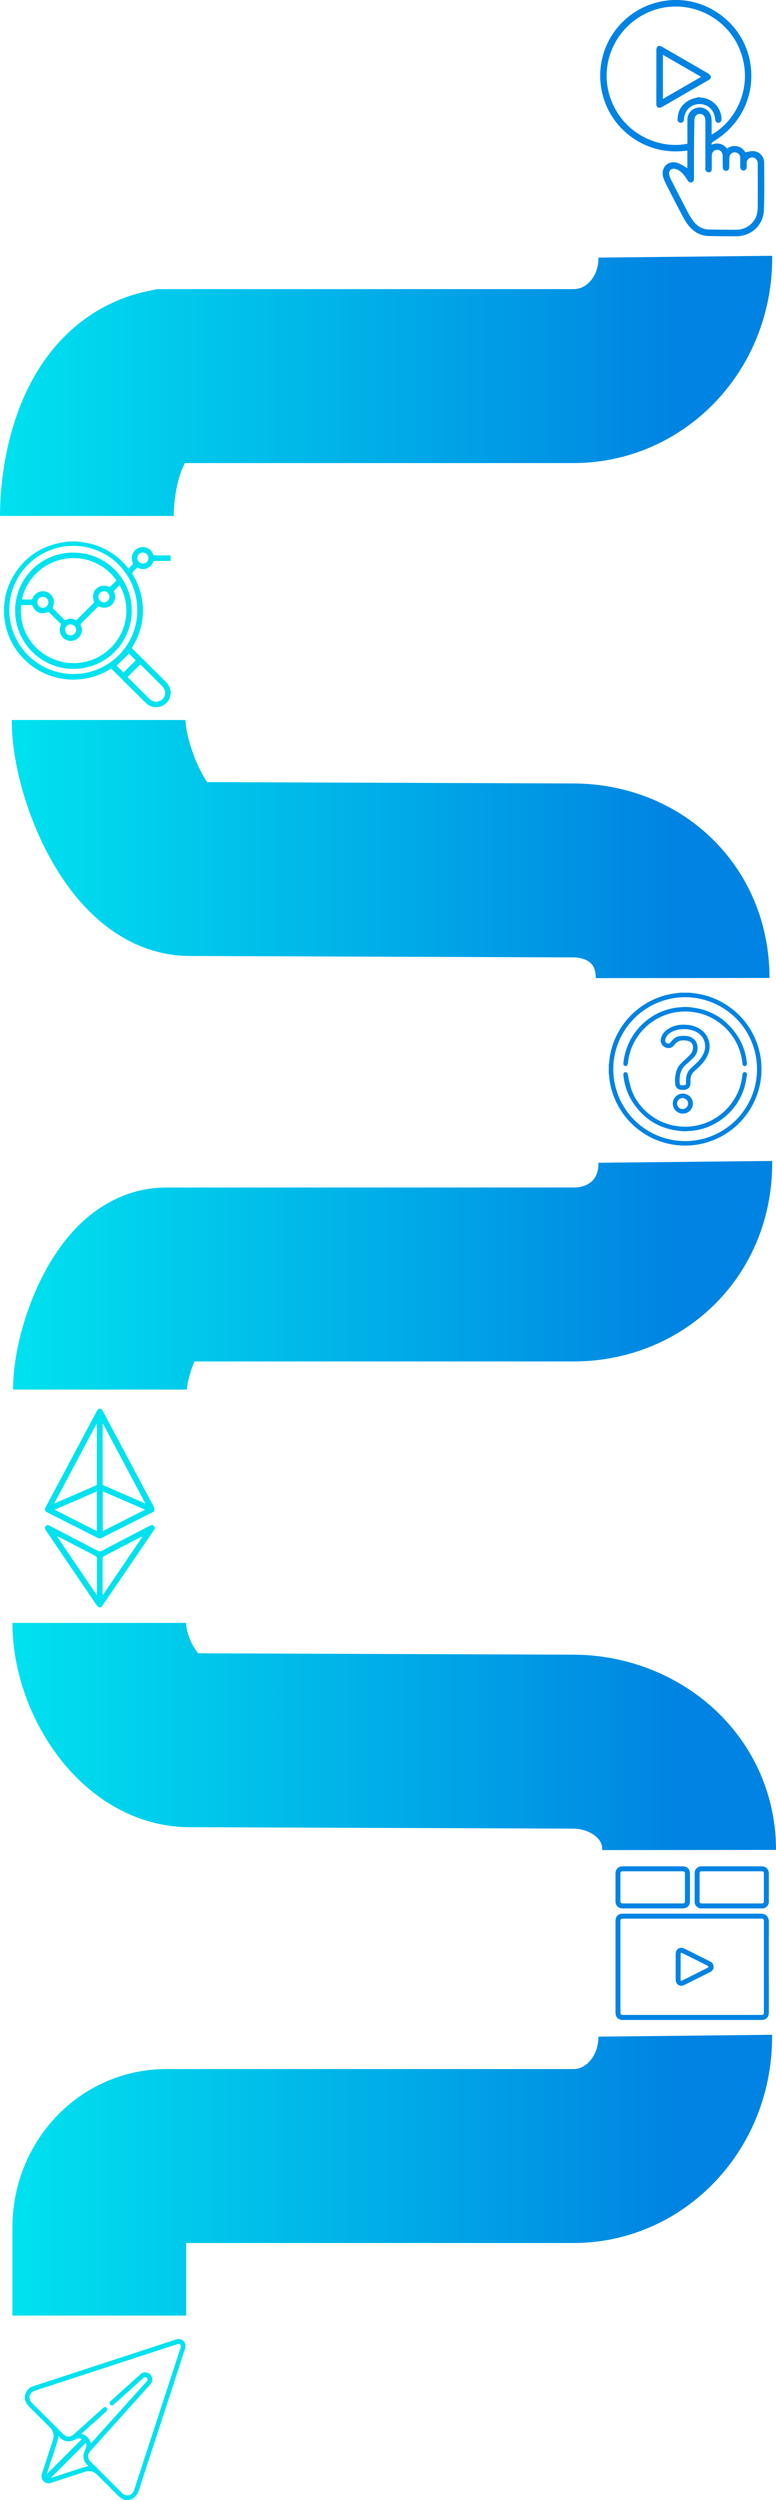 <svg xmlns="http://www.w3.org/2000/svg" xmlns:xlink="http://www.w3.org/1999/xlink" viewBox="0 0 594 1911.5"><defs><style>.cls-1,.cls-2,.cls-3,.cls-4,.cls-5{fill:none;stroke-miterlimit:10;stroke-width:133px;}.cls-1{stroke:url(#Degradado_sin_nombre_18);}.cls-2{stroke:url(#Degradado_sin_nombre_18-2);}.cls-3{stroke:url(#Degradado_sin_nombre_18-3);}.cls-4{stroke:url(#Degradado_sin_nombre_18-4);}.cls-5{stroke:url(#Degradado_sin_nombre_18-5);}.cls-6{fill:#0083e2;}.cls-7{fill:#00e2ef;}</style><linearGradient id="Degradado_sin_nombre_18" x1="9.48" y1="1327.72" x2="594" y2="1327.72" gradientUnits="userSpaceOnUse"><stop offset="0" stop-color="#00e2ef"/><stop offset="0.88" stop-color="#0083e2"/></linearGradient><linearGradient id="Degradado_sin_nombre_18-2" x1="10" y1="975.07" x2="591.08" y2="975.07" xlink:href="#Degradado_sin_nombre_18"/><linearGradient id="Degradado_sin_nombre_18-3" x1="9" y1="649.19" x2="589.04" y2="649.19" xlink:href="#Degradado_sin_nombre_18"/><linearGradient id="Degradado_sin_nombre_18-4" x1="0" y1="295.04" x2="591.08" y2="295.04" xlink:href="#Degradado_sin_nombre_18"/><linearGradient id="Degradado_sin_nombre_18-5" x1="9.48" y1="1663.15" x2="591.01" y2="1663.15" xlink:href="#Degradado_sin_nombre_18"/></defs><g id="Capa_2" data-name="Capa 2"><g id="Capa_1-2" data-name="Capa 1"><path class="cls-1" d="M76,1240.87c0,40.77,30.88,89.56,69.06,89.7l293.9,1.1c46.18.17,88.5,33.52,88.56,82.83"/><path class="cls-2" d="M524.58,888.35c.53,50.88-38,86.12-85.61,86.12H127c-28.17,0-50.5,58-50.5,88"/><path class="cls-3" d="M75.5,550.5c0,40.77,31.36,113.8,69.54,113.94l293.9,1.1c46.18.17,83.54,33,83.6,82.27"/><path class="cls-4" d="M524.58,196.27c.53,51-38,91.3-85.61,91.3H127C76.3,298.19,66.5,364.36,66.5,394.5"/><path class="cls-5" d="M524.5,1556.5c.54,50.88-37.87,92-85.53,92H127c-28.17,0-51,24.39-51,54.47v67.53"/><path class="cls-6" d="M544.91,110.56c4.56-1.79,8.39-.74,11.62,3.06a9.45,9.45,0,0,1,7.91-1.73,9,9,0,0,1,6,4.5c2.35-.32,4.47-1,6.5-.81a8.75,8.75,0,0,1,8,9c.07,12,.22,24.06-.21,36.07-.42,11.65-9.67,20-21.37,20-7,0-13.93,0-20.89-.2-6.74-.15-11.91-3.44-15.9-8.63a49.47,49.47,0,0,1-4.38-7.14q-6.31-12-12.44-24.09a26.85,26.85,0,0,1-2.17-5.44c-1.85-7.2,4-12.89,11.08-10.57,2.67.88,5,2.68,7.49,4V115.1A58.66,58.66,0,0,1,503,114,57.88,57.88,0,0,1,506.06,1.14C538-5.37,569.59,16.69,574.42,48.91c3.62,24.1-7.33,46.88-28.48,59.31-.65.38-1,1.23-1.54,1.86Zm-.19-7.62C564,92.26,577,65.27,566.45,38.39S525.1-1.92,498.35,8.54c-27.21,10.65-40.86,41-30.57,67.92,10.43,27.3,38.22,37.76,58.4,33.4v-1.92c0-5.42,0-10.84,0-16.26a9.34,9.34,0,0,1,9.47-9.53c5.13.06,9.05,4.24,9.06,9.69C544.73,95.51,544.72,99.18,544.72,102.94Zm-13.43,11.3h-.08c0,7.44,0,14.88,0,22.32,0,1.4-.39,2.49-1.83,2.89s-2.32-.41-3-1.56a37.31,37.31,0,0,0-2.45-3.51c-1.79-2.26-3.78-4.3-6.68-5.12-3.38-1-5.79,1.25-4.9,4.64a22.72,22.72,0,0,0,1.89,4.6c4.09,8,8.18,16,12.37,23.93a45.68,45.68,0,0,0,4.46,7.06,14.88,14.88,0,0,0,11.83,6q10.27.12,20.53.18a16.26,16.26,0,0,0,13.51-6.77c2.74-3.51,3.06-7.67,3.08-11.86.07-10.47,0-20.95,0-31.43a9.55,9.55,0,0,0-.1-1.6,4.2,4.2,0,0,0-8.35.27c-.09,1,0,2,0,3,0,2-.85,3.05-2.42,3.08s-2.51-1-2.55-3c0-2.32.06-4.64,0-7a4.14,4.14,0,0,0-4.13-3.89,4,4,0,0,0-4.11,3.83c-.14,2.56-.1,5.12-.19,7.67-.07,1.71-1.05,2.72-2.51,2.63a2.33,2.33,0,0,1-2.37-2.57c-.06-2.8-.16-5.6-.09-8.39s-1.45-5-4-5.09-4.34,1.79-4.37,4.73c0,3.28,0,6.55,0,9.82,0,1.32-.52,2.51-1.9,2.61a2.68,2.68,0,0,1-3-3.34c0-11.91,0-23.81,0-35.72a9.81,9.81,0,0,0-.36-2.81,4.17,4.17,0,0,0-4.14-2.77,4.09,4.09,0,0,0-3.72,3.3,12.78,12.78,0,0,0-.18,2.31Q531.29,103.52,531.29,114.24Z"/><path class="cls-6" d="M502.42,58.74q0-10,0-20c0-3.6,1.61-4.54,4.7-2.76q17.39,10,34.75,20.08A4.84,4.84,0,0,1,544,58.28c.55,1.59-.71,2.44-2,3.16q-14.22,8.19-28.42,16.41c-2.32,1.34-4.62,2.7-7,4s-4.16.35-4.18-2.4C502.39,72.55,502.42,65.64,502.42,58.74Zm5-16.85V75.64L536.7,58.76Z"/><path class="cls-6" d="M535.54,74.58a16.77,16.77,0,0,1,16.73,15.93c.07,2.11-.72,3.29-2.29,3.37s-2.45-1-2.65-3.13c-.68-7-6-11.64-12.9-11.16a11.85,11.85,0,0,0-10.79,10.77c0,.42,0,.84-.08,1.25A2.44,2.44,0,0,1,521,93.87a2.4,2.4,0,0,1-2.36-2.6c.19-6.7,3.25-11.76,9.19-14.79,2.32-1.18,5-1.6,7.55-2.36Z"/><path class="cls-7" d="M58.83,414c2.3.32,4.6.56,6.88,1a52.09,52.09,0,0,1,31.6,18.47l.81.95a3.08,3.08,0,0,0,.39.27c1-1.07,2.1-2.15,3.1-3.3a1.23,1.23,0,0,0,.08-1.05c-1.93-4.66-.07-9.53,4.37-11.38a8.43,8.43,0,0,1,11.2,4.88,1.15,1.15,0,0,0,1.3.81c3.53,0,7.06,0,10.59,0h1.4v4.23h-1.44c-3.53,0-7.06,0-10.59,0a1.54,1.54,0,0,0-1.18.68c-2.19,5-6.91,6.86-12,4.57A2,2,0,0,0,105,434c-1.18,1.19-2.47,2.42-3.65,3.74a1.51,1.51,0,0,0,.11,1.34,52.74,52.74,0,0,1,5.6,12.36,51.73,51.73,0,0,1-2.77,37.83,53.8,53.8,0,0,1-2.8,5.1,1.31,1.31,0,0,0,.23,2q12.63,12.48,25.21,25c3.39,3.38,4.58,7.35,3.05,12-2.3,7-11.56,9.68-17.28,5-.74-.6-1.44-1.24-2.12-1.91l-24-23.8c-1.51-1.5-1.53-1.53-3.32-.45a51.63,51.63,0,0,1-17.12,6.48,53,53,0,0,1-27.48-2,52.4,52.4,0,0,1-22.27-14.88,51.33,51.33,0,0,1-12.19-24c-.43-2.05-.62-4.15-.93-6.23-.06-.44-.16-.88-.25-1.32v-6.44a5.22,5.22,0,0,0,.22-.93,50,50,0,0,1,6.43-21.51C17.83,427,30.1,418.21,46.35,415c2.15-.42,4.33-.64,6.5-1Zm46.28,52.78a49,49,0,1,0-48,48.56A48.76,48.76,0,0,0,105.11,466.78Zm-7.44,50.87c.2.21.47.51.76.8q7.78,7.74,15.58,15.47a15.71,15.71,0,0,0,1.29,1.16,6.86,6.86,0,0,0,10.32-2.21c1.48-2.87.92-5.86-1.66-8.43q-8.08-8.06-16.2-16.09a4,4,0,0,0-.38-.33Zm6.26-12.77-5.16-5.13L89.31,509l5.2,5.18Zm5.48-74a4.22,4.22,0,0,0,4.2-4.18,4.33,4.33,0,0,0-4.31-4.23,4.23,4.23,0,0,0-4.16,4.22A4.15,4.15,0,0,0,109.41,430.88Z"/><path class="cls-7" d="M100.85,467a44.63,44.63,0,0,1-89.26-.38,44.23,44.23,0,0,1,44.8-44.09A44.42,44.42,0,0,1,100.85,467Zm-63.67.81c-5.84,2.34-9.55.9-12.41-4.69-.11-.21-.38-.49-.58-.5-2.69,0-5.37,0-8,0a39.7,39.7,0,0,0,24,41,40.28,40.28,0,0,0,48-12.13c11.41-14.49,10.16-32.92,3.3-44-1.27,1.28-2.49,2.56-3.78,3.78a1.17,1.17,0,0,0-.28,1.59,8.27,8.27,0,0,1-1.72,9.36,8.41,8.41,0,0,1-9.43,1.68,1.17,1.17,0,0,0-1.58.3q-6.18,6.19-12.43,12.33a1.34,1.34,0,0,0-.29,1.8,7.85,7.85,0,0,1-1.09,8.39,8.43,8.43,0,0,1-14.39-8.58c.24-.54.33-.91-.16-1.4C43.19,473.81,40.21,470.82,37.18,467.8Zm52-24a40.25,40.25,0,0,0-43-15.8C29.43,432.27,19,446.13,16.9,458.36c2.26,0,4.49,0,6.73,0a1.18,1.18,0,0,0,1.33-.92,8.46,8.46,0,0,1,11.18-4.73,8.35,8.35,0,0,1,4.39,11.15,1.22,1.22,0,0,0,.35,1.67c2.72,2.66,5.43,5.33,8.09,8a1.33,1.33,0,0,0,1.82.3,7.52,7.52,0,0,1,6.61,0,1.33,1.33,0,0,0,1.8-.37c4.09-4.1,8.22-8.17,12.33-12.26.25-.25.49-.54.73-.81h-.43c-.22-1.68-.78-3.4-.6-5,.64-5.95,6.38-9.12,12-6.79a1.35,1.35,0,0,0,1.15-.12C86,447,87.52,445.41,89.14,443.8ZM32.76,456.3a4.16,4.16,0,0,0-4.16,4.19,4.23,4.23,0,0,0,4.28,4.23,4.32,4.32,0,0,0,4.19-4.23A4.25,4.25,0,0,0,32.76,456.3ZM54,485.81a4.21,4.21,0,1,0-4.17-4.32A4.24,4.24,0,0,0,54,485.81Zm25.53-33.73a4.24,4.24,0,0,0-4.22,4.16,4.34,4.34,0,0,0,4.29,4.26,4.23,4.23,0,0,0,4.18-4.33A4.14,4.14,0,0,0,79.55,452.08Z"/><path class="cls-6" d="M527.87,759c2.21.3,4.44.52,6.64.9a58.5,58.5,0,0,1,47.35,46.58,58.46,58.46,0,0,1-112.41,30.81A55.41,55.41,0,0,1,466.2,822a10,10,0,0,0-.2-1.09V814c.07-.4.15-.8.21-1.21.28-2.11.44-4.24.84-6.32a58.44,58.44,0,0,1,47.32-46.59c2.2-.38,4.43-.6,6.65-.9Zm51.59,58.48a55,55,0,1,0-55,55A55,55,0,0,0,579.46,817.48Z"/><path class="cls-6" d="M516.64,825.55c.29-4.14,1-8.16,3.69-11.44a63.18,63.18,0,0,1,5-4.83,33.94,33.94,0,0,0,3.75-3.94,7.75,7.75,0,0,0,1.3-3.57c.38-3.29-1.16-5.46-4.44-6.07a14.7,14.7,0,0,0-5.29,0,8.84,8.84,0,0,0-3.28,1.87,10.77,10.77,0,0,0-1.49,1.72,5.34,5.34,0,0,1-6.88,1.4,5.72,5.72,0,0,1-3.13-6.35,11.31,11.31,0,0,1,5-7.19c4.48-3.17,9.54-4,14.87-3.56a20.85,20.85,0,0,1,11.14,3.9,15.8,15.8,0,0,1,5,18.9c-1.92,4.56-5.18,8-8.8,11.19-.48.43-1,.87-1.45,1.29a8.57,8.57,0,0,0-3.06,6.72c0,1.1,0,2.22-.12,3.31a4.51,4.51,0,0,1-4.25,4.3,13.5,13.5,0,0,1-3.3,0,4.51,4.51,0,0,1-4-4.09C516.75,827.9,516.73,826.72,516.64,825.55Zm6.76-38.7c-3.68.08-7.27.72-10.4,2.95a8.25,8.25,0,0,0-3.77,5.21,2.27,2.27,0,0,0,1.66,2.73,2,2,0,0,0,2.4-.77c1.79-2.35,3.86-4.38,7-4.75a23.76,23.76,0,0,1,5.33-.1c4.2.44,7.28,3.06,8.09,6.9a10.16,10.16,0,0,1-2.48,9.23,68.76,68.76,0,0,1-6,5.6c-4.58,3.95-5.36,9.11-4.89,14.71a1.33,1.33,0,0,0,1.58,1.27c1.1-.05,2.35.32,3.08-.89a1.74,1.74,0,0,0,.12-.89c0-.84,0-1.68,0-2.51a12,12,0,0,1,4.05-9.09q2.09-1.86,4.11-3.79a22.82,22.82,0,0,0,5.25-7.23,12.4,12.4,0,0,0-6.12-16.72A21.37,21.37,0,0,0,523.4,786.85Z"/><path class="cls-6" d="M524.52,865c-17.55-.67-31.15-8.09-40.57-22.81a45.38,45.38,0,0,1-6.74-20c-.15-1.4.3-2.21,1.33-2.41s1.79.59,2.09,2a90,90,0,0,0,2.46,10.62,42.14,42.14,0,0,0,15.29,20.53A42.59,42.59,0,0,0,516,860.65a44,44,0,0,0,45.77-19.79,42.48,42.48,0,0,0,6.32-17.42c.09-.72.15-1.44.29-2.15a1.74,1.74,0,0,1,1.92-1.55,1.63,1.63,0,0,1,1.43,2,75,75,0,0,1-1.63,8.73,46.46,46.46,0,0,1-16.74,24.65,45.83,45.83,0,0,1-22.58,9.35C528.63,864.72,526.5,864.83,524.52,865Z"/><path class="cls-6" d="M524.37,769.89c17.55.66,31.16,8.1,40.57,22.82a45.33,45.33,0,0,1,6.74,20c.15,1.39-.32,2.2-1.35,2.4s-1.89-.56-2-1.92a46.14,46.14,0,0,0-2.43-10.75,43.82,43.82,0,0,0-15.17-20.37,42.8,42.8,0,0,0-17.78-7.86A44.06,44.06,0,0,0,487.14,794a42.4,42.4,0,0,0-6.29,17.31c-.09.64-.16,1.29-.25,1.93-.18,1.21-1,2-1.92,1.83a1.77,1.77,0,0,1-1.49-2.18,47.39,47.39,0,0,1,18.2-33,46.29,46.29,0,0,1,22.76-9.49C520.26,770.16,522.39,770.06,524.37,769.89Z"/><path class="cls-6" d="M515,843.79a7.61,7.61,0,0,1,7.49-7.62,7.64,7.64,0,1,1,0,15.27A7.62,7.62,0,0,1,515,843.79Zm11.72,0a4.29,4.29,0,0,0-4.21-4.22,4.21,4.21,0,0,0,0,8.42A4.31,4.31,0,0,0,526.73,843.82Z"/><path class="cls-7" d="M118.22,1153.85a2.43,2.43,0,0,1-1.67,2.51q-19.35,9.72-38.68,19.49a3.15,3.15,0,0,1-3.13,0q-19.18-9.71-38.4-19.37c-2.11-1.06-2.44-2.14-1.31-4.26q19.49-36.59,39-73.16c.54-1,1.07-2,2.41-2s1.87,1,2.4,2q19.38,36.39,38.76,72.77A11.76,11.76,0,0,1,118.22,1153.85Zm-76.72-4.27c.61-.23.84-.3,1-.39q15.31-6.64,30.63-13.25c.95-.4,1.06-1,1.06-1.86q0-22.14,0-44.27c0-.36,0-.72-.12-1.52C63.16,1108.85,52.43,1129,41.5,1149.58Zm37.42-60.9-.34.12q0,22.88,0,45.76c0,1,.6,1.13,1.25,1.41l26.48,11.47,5,2.19Zm-.26,82,32.39-16.4-32.39-14Zm-4.51-30.36-32.37,14,32.37,16.37Z"/><path class="cls-7" d="M118.6,1168.35a13.85,13.85,0,0,1-.83,1.68q-19.65,28.79-39.31,57.56c-1.29,1.88-3,1.85-4.31,0q-19.52-28.71-39-57.41c-.73-1.08-1.18-2.17-.21-3.28s2.09-.83,3.26-.22c12.19,6.35,24.39,12.66,36.56,19a3.12,3.12,0,0,0,3.3,0c12.12-6.36,24.28-12.65,36.42-19,1.13-.6,2.25-1,3.29.06A6.86,6.86,0,0,1,118.6,1168.35Zm-74.72,6.23-.21.2c10.07,14.83,20.13,29.67,30.42,44.83.08-.6.13-.78.13-1,0-9.13,0-18.27,0-27.4a2,2,0,0,0-1-1.42c-2.94-1.61-5.93-3.13-8.92-4.68Zm34.7,44.58.36.12Q94,1197.13,109,1175a2.21,2.21,0,0,0-1.36.29q-13.89,7.2-27.78,14.37a2.12,2.12,0,0,0-1.32,2.2c0,8.68,0,17.37,0,26.06Z"/><path class="cls-6" d="M529.88,1463.19c17.55,0,35.1.06,52.64,0,3.83,0,6,2.51,6,6.07-.09,23.07,0,46.14,0,69.21,0,4-1.94,6-5.92,6H477.06c-4,0-5.91-2-5.91-6V1469.1c0-3.94,1.94-5.91,5.85-5.91Zm0,77.42H582.5c1.93,0,2.21-.27,2.21-2.15v-69.31c0-1.91-.27-2.17-2.2-2.17H477.14c-1.94,0-2.21.26-2.21,2.15v69.31c0,1.91.28,2.18,2.19,2.18Z"/><path class="cls-6" d="M499.67,1427h22.71c3.73,0,5.75,2,5.76,5.79q0,10.31,0,20.59c0,3.74-2,5.8-5.76,5.8H476.83c-3.59,0-5.68-2.07-5.68-5.63q0-10.47,0-20.94c0-3.52,2.06-5.6,5.57-5.61Zm.06,3.8H477c-1.78,0-2.1.31-2.1,2v20.57c0,1.63.38,2,2,2h45.39c1.6,0,2-.4,2-2V1432.9c0-1.78-.33-2.1-2.16-2.1Z"/><path class="cls-6" d="M560.19,1427H582.9c3.51,0,5.59,2.07,5.6,5.57q0,10.53,0,21.06a5.13,5.13,0,0,1-5.52,5.54H537.19a5.12,5.12,0,0,1-5.47-5.47q0-10.65,0-21.29a5.09,5.09,0,0,1,5.41-5.41Zm-.09,3.79H537.51c-1.67,0-2,.34-2,2v20.59c0,1.64.38,2,2,2H582.7c1.63,0,2-.38,2-2v-20.59c0-1.65-.35-2-2-2Z"/><path class="cls-6" d="M517.2,1503.76c0-3.19,0-6.38,0-9.57,0-4.07,3.21-6,6.87-4.22,6.44,3.2,12.87,6.45,19.32,9.65a4.44,4.44,0,0,1,2.82,4.13,4.39,4.39,0,0,1-2.76,4.17c-6.55,3.27-13.08,6.56-19.64,9.8-3.31,1.63-6.52-.36-6.61-4v-9.93Zm3.78,0c0,3.19,0,6.38,0,9.58,0,1.26.28,1.43,1.41.87q9.55-4.77,19.1-9.57a4.13,4.13,0,0,0,.91-.82,4.29,4.29,0,0,0-.95-.91q-9.48-4.79-19-9.51c-1.2-.6-1.46-.44-1.47.9C521,1497.45,521,1500.6,521,1503.76Z"/><path class="cls-7" d="M19,1831.69a2.35,2.35,0,0,0,.21-.42,9,9,0,0,1,6.4-6.83l80-26.15q14.53-4.76,29.08-9.5c3.42-1.11,6.66.67,7.22,4a7.61,7.61,0,0,1-.38,3.4q-11.9,36.55-23.86,73.09c-3.71,11.32-7.51,22.62-11.07,34-1.3,4.16-3.45,7.13-7.82,8.18H95.93c-2.77-.64-4.77-2.4-6.7-4.37-4.88-5-9.84-9.88-14.77-14.79a8.9,8.9,0,0,0-9.7-2.31l-11.85,3.87c-4.6,1.5-9.19,3-13.8,4.49a5.35,5.35,0,0,1-6.31-1.87,5.48,5.48,0,0,1-.66-5.24c2.77-8.39,5.47-16.8,8.25-25.19a9.32,9.32,0,0,0-2.46-10.31c-4.87-4.81-9.66-9.71-14.55-14.5-2-1.93-3.75-3.93-4.38-6.7Zm87.92-4.94c1.77-2,3.54-3.92,5.3-5.9.93-1,1-2,.24-2.76s-1.75-.74-2.85.23l-.09.08-18.93,17c-1.25,1.13-2.49,2.27-3.78,3.35a1.76,1.76,0,0,1-2.49-.15,1.82,1.82,0,0,1,.1-2.49,5.62,5.62,0,0,1,.44-.41L97,1824.81c3.54-3.19,7.06-6.41,10.64-9.55a5.29,5.29,0,0,1,7.31.21,5.36,5.36,0,0,1,.36,7.31c-.48.59-1,1.14-1.51,1.71Q91.54,1849.23,69.26,1874c-2.42,2.68-2.39,5.66.06,8.12q12,12,24,24c3.24,3.23,7.92,2.12,9.34-2.24q17.79-54.39,35.57-108.79a2.18,2.18,0,0,0-.27-2.46c-.76-.74-1.59-.52-2.47-.23L27,1827.78c-4.83,1.58-5.91,6.1-2.31,9.7L48,1860.77c3,3,5.69,3,8.81.23l21.62-19.45c1.47-1.32,2.46-1.46,3.29-.48s.56,1.86-.87,3.15l-17.6,15.83a9.66,9.66,0,0,1-1.1.76c4.4,1.48,5.74,2.82,7.54,7.38.22-.28.37-.5.56-.71m-34.4,24.23,26.85-26.85a4.71,4.71,0,0,0-3.94-.06c-.93.36-1.85.76-2.78,1.11a8.87,8.87,0,0,1-9.95-2,8.5,8.5,0,0,1-1-1.47C42.36,1872.69,38.7,1882.15,35.85,1891.71Zm29.8-23.87L38.79,1894.7l1.35-.43c9.17-2.87,18.2-6.21,27.48-8.74-.2-.22-.52-.56-.85-.89a9,9,0,0,1-2.09-10.37c.35-.89.76-1.76,1.08-2.66A4.57,4.57,0,0,0,65.65,1867.84Z"/></g></g></svg>